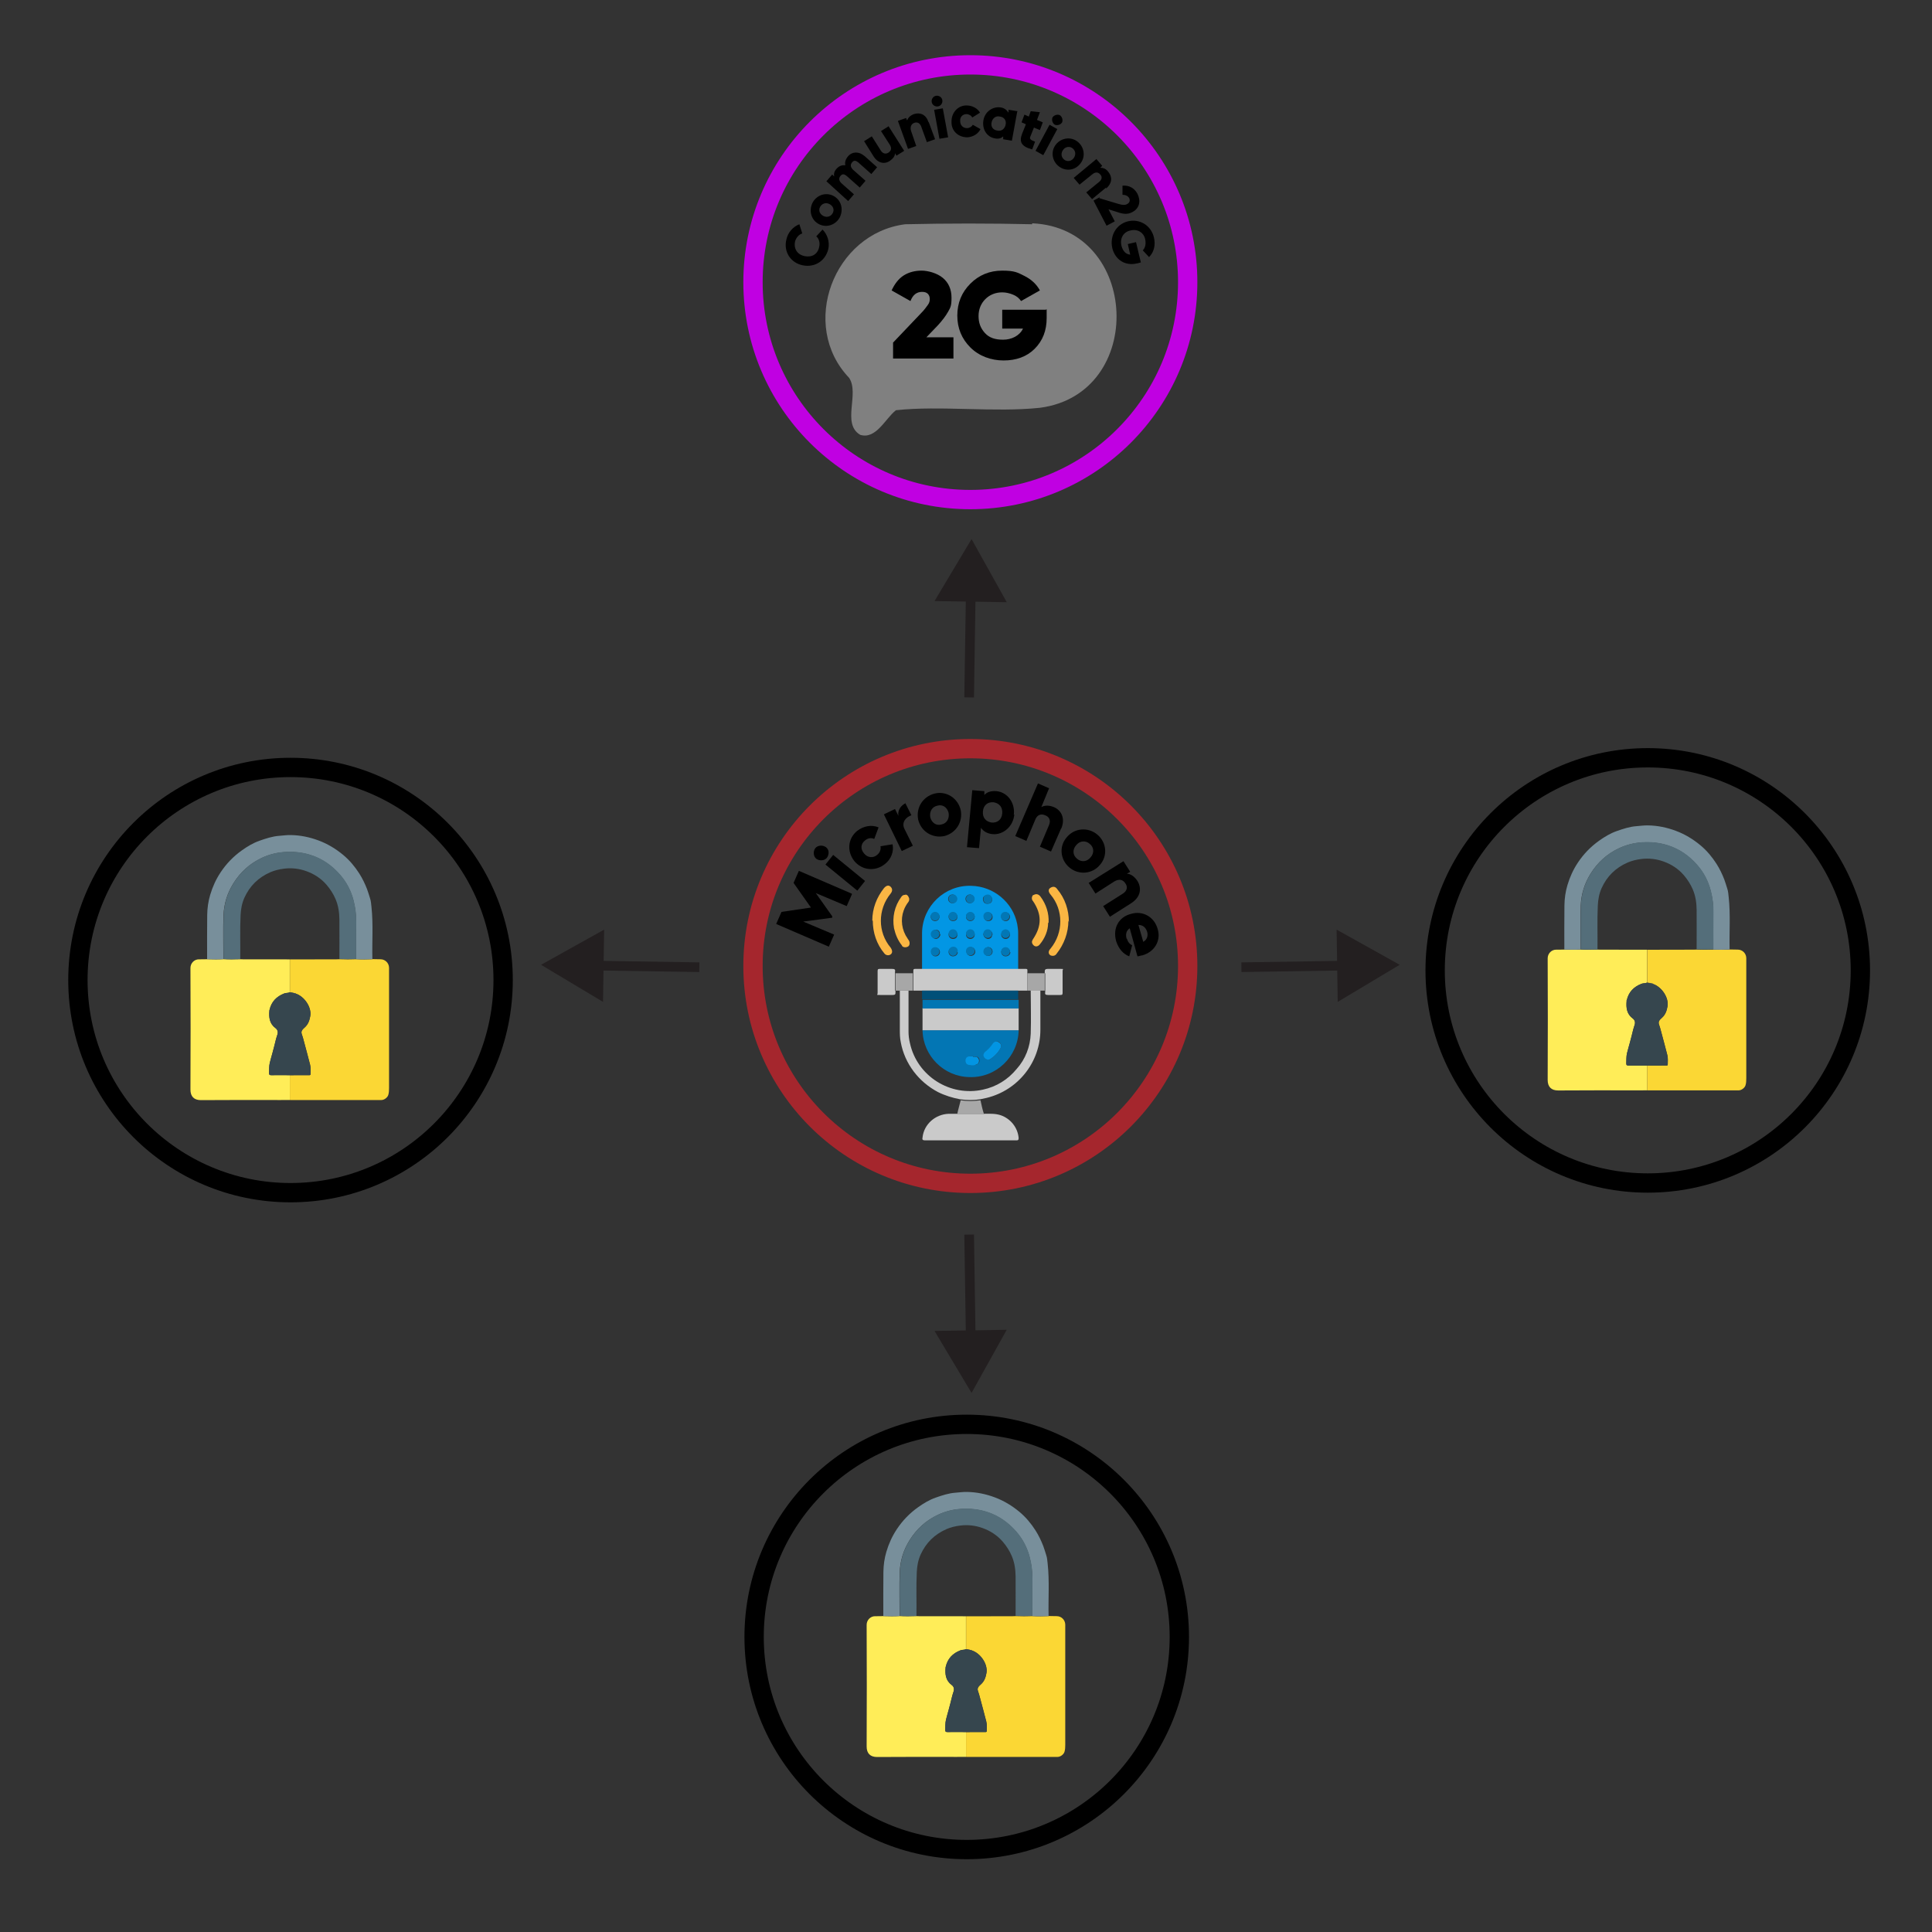 <?xml version="1.0" encoding="UTF-8"?><svg id="Layer_1" xmlns="http://www.w3.org/2000/svg" viewBox="0 0 400 400"><rect x="0" y="0" width="400" height="400" fill="#333333" stroke="none"/><defs><style>.cls-1{fill:#a7a7a7;}.cls-2{stroke:#a5262d;}.cls-2,.cls-3,.cls-4{stroke-width:4px;}.cls-2,.cls-3,.cls-4,.cls-5{fill:none;stroke-miterlimit:10;}.cls-6{fill:#fab644;}.cls-3{stroke:#000;}.cls-7{fill:#fff;}.cls-8{fill:#cbcbcb;}.cls-9{fill:#cacaca;}.cls-10{fill:#0277b5;}.cls-11{fill:#546e7a;}.cls-4{stroke:#c000e2;}.cls-12{fill:#ffed58;}.cls-5{stroke:#231f20;stroke-width:2px;}.cls-13{fill:gray;}.cls-14{fill:#36464e;}.cls-15{fill:#015078;}.cls-16{fill:#0296e4;}.cls-17{fill:#788f9b;}.cls-18{fill:#0295e3;}.cls-19{fill:#0276b3;}.cls-20{fill:#fab643;}.cls-21{fill:#0376b4;}.cls-22{fill:#a8a8a8;}.cls-23{fill:#fbd734;}.cls-24{fill:#231f20;}</style></defs><line class="cls-7" x1="144.79" y1="200.25" x2="112.02" y2="199.75"/><line class="cls-5" x1="144.79" y1="200.25" x2="122.78" y2="199.91"/><polygon class="cls-24" points="125.08 192.47 112.02 199.75 124.85 207.43 125.08 192.47"/><line class="cls-7" x1="257.02" y1="200.25" x2="289.79" y2="199.75"/><line class="cls-5" x1="257.02" y1="200.25" x2="279.03" y2="199.91"/><polygon class="cls-24" points="276.96 207.43 289.79 199.75 276.73 192.47 276.96 207.43"/><line class="cls-7" x1="200.65" y1="144.39" x2="201.15" y2="111.61"/><line class="cls-5" x1="200.65" y1="144.39" x2="200.99" y2="122.37"/><polygon class="cls-24" points="208.44 124.68 201.15 111.61 193.48 124.45 208.44 124.68"/><line class="cls-7" x1="200.65" y1="255.61" x2="201.15" y2="288.39"/><line class="cls-5" x1="200.65" y1="255.61" x2="200.99" y2="277.63"/><polygon class="cls-24" points="193.48 275.55 201.15 288.39 208.43 275.32 193.48 275.55"/><circle class="cls-2" cx="200.9" cy="200" r="45"/><path class="cls-16" d="m190.9,200.6v-7.5c.1-5.5,4.7-9.9,10.2-9.7,4.6.1,8.6,3.4,9.5,7.9.1.6.2,1.2.2,1.9v7.5h-20l.1-.1Zm6.3-13.6c.5,0,.9-.4.9-.9h0c0-.5-.4-.9-.9-.9s-.9.4-.9.9.4.9.9.9h0Zm3.6-1.8c-.5,0-.9.4-.9.9s.4.9.9.9.9-.4.9-.9h0c0-.5-.4-.9-.9-.9h0Zm4.6,1c0-.5-.4-.9-.9-.9h0c-.5,0-1,.3-1,.8s.3,1,.8,1h.2c.5,0,.9-.3.9-.8v-.1h0Zm-11.8,2.7c-.5,0-.9.4-.9.9s.4.9.9.9.9-.4.9-.9h0c0-.5-.4-.9-.9-.9h0Zm4.6.9c0-.5-.4-.9-.9-.9s-.9.4-.9.9.4.9.9.9.9-.3.9-.8h0v-.1Zm2.7-.9c-.5,0-.9.4-.9.9s.4.9.9.9.9-.4.9-.9h0c0-.5-.4-.9-.9-.9h0Zm4.6.9c0-.5-.4-.9-.9-.9s-.9.4-.9.9.4.9.9.9.9-.3.9-.8h0v-.1Zm2.7-.9c-.5,0-.9.4-.9.9s.4.9.9.9.9-.4.9-.9h0c0-.5-.4-.9-.9-.9h0Zm-13.6,4.5c0-.5-.3-.9-.8-.9h0c-.5,0-.9.4-1,.9,0,.5.4.9.9,1,.5,0,.9-.4,1-.9h0l-.1-.1Zm7.3,3.6c0-.5-.4-.9-.9-.9s-.9.4-.9.9.4.9.9.9.9-.4.9-.8v-.1h0Zm2.7-.9c-.5,0-.9.4-.9.9s.4.9.9.9.9-.4.9-.9h0c0-.5-.4-.9-.9-.9h0Zm4.5,1c0-.5-.4-.9-.9-.9s-.9.4-.9.9.4.9.9.9.9-.3,1-.8h0l-.1-.1Zm-15.4-.9c-.5,0-.9.4-.9.9s.4.9.9.9.9-.4.9-.9h0c0-.5-.4-.9-.9-.9h0Zm14.5-1.8c.5,0,.9-.4.9-.9s-.4-.9-.9-.9-.9.4-.9.9h0c0,.5.4.9.9.9h0Zm-2.7-.9c0-.5-.4-.9-.9-1-.5,0-.9.4-1,.9,0,.5.4.9.9,1h0c.5,0,.9-.3.9-.8h0l.1-.1Zm-4.6-.9c-.5,0-.9.4-.9.9s.4.9.9.9.9-.4.9-.9h0c0-.5-.4-.9-.9-.9h0Zm-2.7.9c0-.5-.4-.9-.9-.9s-.9.4-.9.9.4.9.9.9.9-.3.9-.8h0v-.1Zm0,3.6c0-.5-.4-.9-.9-.9s-.9.4-.9.9.4.9.9.9.9-.3,1-.8h0l-.1-.1Z"/><path class="cls-9" d="m190.9,200.6h20.9c1.1,0,.9-.1.9.9v3.6h-23.6v-3.6c0-1-.1-.9.9-.9h.9Z"/><path class="cls-8" d="m215.4,205.1v8.1c0,6.7-4.6,12.5-11.1,14.1-.5.1-1,.2-1.4.3-1.3.2-2.7.2-4.1,0-1.6-.3-3.2-.8-4.6-1.5-4-2.1-6.9-5.9-7.7-10.3-.2-.9-.2-1.8-.2-2.6v-8.1h1.8v8.5c0,.8.1,1.6.3,2.4,1.5,6.8,8.3,11.1,15.1,9.6,2.8-.6,5.2-2.1,7-4.3,1.8-2,2.8-4.6,2.9-7.3.1-3,0-6,0-9h1.8l.2.1Z"/><path class="cls-9" d="m203.6,230.6c1.2,0,2.4-.1,3.6.3,2,.7,3.5,2.5,3.7,4.7,0,.5-.2.5-.5.5h-18.9c-.5,0-.6-.2-.5-.6.3-2.8,2.7-4.8,5.4-4.9h7.3-.1Z"/><path class="cls-6" d="m180.6,190.6c0-2.5.9-4.8,2.4-6.7.5-.6,1-.7,1.4-.3s.4.9,0,1.4c-2.7,3.3-2.7,8,0,11.2.4.6.4,1.1,0,1.4-.4.3-1,.2-1.3-.2h0c-1.6-1.9-2.4-4.3-2.4-6.8h-.1Z"/><path class="cls-20" d="m221.2,190.6c0,2.5-.9,4.9-2.4,6.8-.3.5-.8.6-1.3.4h0c-.5-.3-.5-.9,0-1.4,2.7-3.3,2.7-8,0-11.2-.5-.6-.5-1.1,0-1.4s1-.3,1.4.3c1.6,1.9,2.4,4.3,2.4,6.8l-.1-.3Z"/><path class="cls-20" d="m187.4,185.2c.3,0,.6.2.7.5.2.3.2.7,0,1-.4.5-.8,1.2-1,1.8-.7,1.9-.4,4.1.8,5.8,0,0,.1.2.2.3.3.4.3,1,0,1.3-.4.3-1,.3-1.3,0l-.1-.2c-.8-1-1.3-2.2-1.6-3.5-.4-2.3.1-4.6,1.5-6.5.2-.3.5-.5.9-.4l-.1-.1Z"/><path class="cls-20" d="m217,191.1c0,1.6-.7,3.2-1.7,4.4-.3.4-.8.6-1.2.3s-.6-.8-.3-1.2c0,0,0-.1.1-.2,1.8-2.7,1.8-5.1,0-7.8-.4-.4-.3-1,0-1.3h.1c.5-.3,1-.2,1.4.3,1.2,1.6,1.8,3.5,1.7,5.4l-.1.1Z"/><path class="cls-9" d="m185.4,205.1v.3c0,.4,0,.6-.6.6h-2.6c-.9,0-.5,0-.5-.4v-4.6c0-.4.2-.4.5-.4h2.5c.5,0,.7.1.6.6v3.9h.1Z"/><path class="cls-9" d="m216.3,201.5v-.3c0-.4.1-.6.6-.6h2.6c.9,0,.5,0,.5.4v4.6c0,.4-.2.4-.5.4h-2.5c-.5,0-.7-.1-.6-.6v-3.9h-.1Z"/><path class="cls-1" d="m185.4,205.1v-3.6h3.6v3.6h-3.6Z"/><path class="cls-1" d="m216.3,201.5v3.6h-3.6v-3.6h3.6Z"/><path class="cls-22" d="m203.6,230.6h-5.4c.2-1,.5-1.9.7-2.8,1.3.2,2.7.2,4.1,0,.2.9.4,1.9.7,2.8h-.1Z"/><path class="cls-10" d="m197.3,187c-.5,0-.9-.4-.9-.9s.4-.9.9-.9.9.4.9.9h0c0,.5-.4.9-.9.9h0Z"/><path class="cls-10" d="m200.9,185.2c.5,0,.9.4.9.9s-.4.9-.9.9-.9-.4-.9-.9h0c0-.5.4-.9.9-.9h0Z"/><path class="cls-10" d="m205.4,186.1c0,.5-.3.9-.8,1s-.9-.3-1-.8v-.2c0-.5.4-.9.9-.9h0c.5,0,.9.4.9.9Z"/><path class="cls-10" d="m193.6,188.8c.5,0,.9.4.9.9s-.4.9-.9.9-.9-.4-.9-.9h0c0-.5.4-.9.9-.9h0Z"/><path class="cls-10" d="m198.2,189.7c0,.5-.4.9-.9.9s-.9-.4-.9-.9.4-.9.9-.9h0c.5,0,.9.4.9.9Z"/><path class="cls-10" d="m200.9,188.8c.5,0,.9.4.9.9s-.4.9-.9.9-.9-.4-.9-.9h0c0-.5.4-.9.9-.9h0Z"/><path class="cls-10" d="m205.4,189.7c0,.5-.4.9-.9.9s-.9-.4-.9-.9.4-.9.9-.9h0c.5,0,.9.4.9.9h0Z"/><path class="cls-10" d="m208.1,188.8c.5,0,.9.4.9.9s-.4.9-.9.9-.9-.4-.9-.9h0c0-.5.4-.9.9-.9h0Z"/><path class="cls-10" d="m194.5,193.4c0,.5-.4.9-.9.9s-.9-.4-.9-.9.4-.9.9-.9h0c.5,0,.9.4.9.9h0Z"/><path class="cls-10" d="m201.8,196.9c0,.5-.4.9-.9.9s-.9-.4-.9-.9.4-.9.9-.9h0c.5,0,.9.4.9.9h0Z"/><path class="cls-10" d="m204.5,196.1c.5,0,.9.4.9.9s-.4.9-.9.9-.9-.4-.9-.9h0c0-.5.4-.9.9-.9h0Z"/><path class="cls-10" d="m209.1,197c0,.5-.4.9-.9.9s-.9-.4-.9-.9.4-.9.9-.9h0c.5,0,.9.4.9.9h0Z"/><path class="cls-10" d="m193.6,196.1c.5,0,.9.4.9.9s-.4.9-.9.9-.9-.4-.9-.9h0c0-.5.4-.9.9-.9h0Z"/><path class="cls-10" d="m208.1,194.2c-.5,0-.8-.5-.8-1,0-.4.4-.7.8-.8.5,0,.9.3,1,.8,0,.5-.3.9-.8,1h-.2Z"/><path class="cls-10" d="m205.4,193.3c0,.5-.4.9-.9.9s-.9-.4-.9-.9.4-.9.9-.9h0c.5,0,.9.4.9.9h0Z"/><path class="cls-10" d="m200.9,192.4c.5,0,.9.4.9.9s-.4.9-.9.9-.9-.4-.9-.9h0c0-.5.4-.9.9-.9h0Z"/><path class="cls-10" d="m198.2,193.3c0,.5-.4.9-.9.9s-.9-.4-.9-.9.4-.9.9-.9h0c.5,0,.9.4.9.9h0Z"/><path class="cls-10" d="m198.2,197c0,.5-.4.9-.9.9h0c-.5,0-.9-.5-.9-1s.5-.9,1-.9.9.4.9.9l-.1.1Z"/><path class="cls-15" d="m190.9,206.9v-1.8h19.9v1.8h-19.9Z"/><path class="cls-21" d="m210.9,213.3c-.1,5.5-4.7,9.9-10.2,9.7-5.3-.1-9.6-4.4-9.7-9.7h19.9Zm-6.2,6.1c.1,0,.2,0,.3-.1.9-.6,1.7-1.4,2.2-2.4.2-.4,0-.9-.3-1.1h0c-.4-.3-.9-.2-1.2.2-.5.7-1,1.3-1.7,1.8-.3.2-.4.7-.2,1,.1.4.4.5,1,.6h-.1Zm-3.2-.7h-.7c-.5,0-.8.4-.8.9s.3.9.8.9h0c.5,0,.9,0,1.4-.1.3-.1.6-.4.6-.8s-.2-.7-.5-.8c-.3-.1-.5,0-.7,0l-.1-.1Z"/><path class="cls-9" d="m210.9,213.3h-19.9v-4.6h19.9v4.6Z"/><path class="cls-19" d="m210.9,208.8h-19.9v-1.8h19.9v1.8Z"/><path class="cls-18" d="m204.7,219.4c-.5,0-.8-.2-1-.6s0-.8.2-1c.7-.5,1.2-1.1,1.7-1.8.3-.4.8-.5,1.2-.2.4.2.6.7.4,1.1h0c-.5,1-1.3,1.8-2.2,2.4,0,0-.2.1-.3.1Z"/><path class="cls-18" d="m201.5,218.8h.7c.3.2.5.5.5.8,0,.4-.2.7-.6.8-.4.2-.9.2-1.4.1-.5,0-.8-.4-.8-.9h0c0-.5.3-.9.8-.9h.7l.1.1Z"/><path d="m176.4,185.1l-1.1,2.5-6.4-2.7,3.4,4.8v.3c-.1,0-6,.8-6,.8l6.4,2.7-1.1,2.5-10.9-4.7,1.1-2.5,6.1-.9-3.6-5.1,1.1-2.5,10.9,4.7.1.1Z"/><path d="m169,177.8c-.6-.5-.7-1.5-.2-2.2.5-.6,1.5-.7,2.2-.2s.7,1.5.2,2.2c-.5.6-1.5.7-2.2.2Zm1.9,1.2l1.6-2,6.6,5.4-1.6,2-6.6-5.4Z"/><path d="m176.9,178.3c-1.6-2-1.4-4.7.6-6.3,1.3-1,3-1.3,4.4-.7l-.9,2.4c-.6-.3-1.3-.2-1.9.3-.9.7-1,1.8-.2,2.7.7.9,1.9,1,2.7.3.6-.5.8-1.1.7-1.8l2.5-.4c.3,1.5-.3,3.1-1.6,4.1-2,1.6-4.7,1.3-6.3-.6Z"/><path d="m187.4,166.2l1.3,2.6c-1,.3-2.2,1.4-1.4,2.9l1.7,3.4-2.3,1.1-3.7-7.6,2.3-1.1.7,1.4c-.2-1.2.6-2.2,1.5-2.6l-.1-.1Z"/><path d="m190.1,169.7c-.5-2.5,1-4.8,3.4-5.4s4.8.9,5.4,3.4c.5,2.5-1,4.8-3.4,5.4-2.4.5-4.8-.9-5.4-3.4Zm6.3-1.4c-.3-1.2-1.3-1.8-2.3-1.5-1.1.2-1.7,1.2-1.5,2.4.3,1.2,1.3,1.8,2.3,1.5,1.1-.2,1.7-1.2,1.5-2.4Z"/><path d="m210,168.6c-.2,2.5-2.3,4.3-4.5,4.1-1.1-.1-1.9-.6-2.4-1.3l-.4,4.2-2.5-.2,1.1-11.8,2.5.2v.8c.5-.6,1.4-.9,2.5-.8,2.2.2,3.9,2.3,3.6,4.9l.1-.1Zm-2.5-.2c.1-1.3-.6-2.1-1.8-2.3-1.2-.1-2.1.6-2.2,1.9-.1,1.3.6,2.1,1.8,2.3,1.2.1,2.1-.6,2.2-1.9Z"/><path d="m219.7,171.5l-2.1,4.8-2.3-1,1.9-4.5c.4-1,0-1.7-.8-2-.9-.4-1.7-.1-2.1,1l-1.8,4.3-2.3-1,4.7-10.9,2.3,1-1.6,3.9c.7-.4,1.6-.4,2.6,0,1.6.7,2.4,2.4,1.5,4.5v-.1Z"/><path d="m220.9,173.3c1.6-1.9,4.4-2.1,6.3-.5s2.2,4.4.5,6.3c-1.6,1.9-4.4,2.1-6.3.5s-2.2-4.4-.5-6.3Zm4.9,4.2c.8-.9.7-2.1-.2-2.8-.8-.7-2-.7-2.8.3-.8.9-.7,2.1.2,2.8.8.7,2,.7,2.8-.3Z"/><path d="m234.2,187l-4.4,2.8-1.4-2.2,4.1-2.6c.9-.6,1-1.4.5-2.1-.5-.8-1.3-1-2.3-.4l-3.9,2.5-1.4-2.2,7.2-4.5,1.4,2.2-.7.4c.8,0,1.6.6,2.2,1.5.9,1.5.7,3.3-1.3,4.6h0Z"/><path d="m233.3,194.3c.2.7.6,1.2,1.1,1.4l-.6,2.3c-1.3-.5-2.2-1.6-2.7-3.1-.8-2.8.6-5.1,3.1-5.7,2.4-.7,4.8.6,5.5,3.2.7,2.4-.7,4.7-3.2,5.4-.3,0-.7.2-1,.2l-1.6-5.8c-.8.5-.9,1.4-.6,2.3v-.2Zm3.4.7c.9-.5,1-1.4.8-2.1-.3-.9-.9-1.4-1.8-1.4l1,3.5Z"/><circle class="cls-4" cx="200.9" cy="58.43" r="45"/><path d="m166.2,54.93c-2.5-.5-4-2.8-3.4-5.3.3-1.5,1.4-2.7,2.7-3.2l.6,1.9c-.7.2-1.3.9-1.5,1.7-.3,1.5.5,2.7,2,3s2.7-.4,3-1.9c.2-.8,0-1.7-.6-2.2l1.3-1.4c1,1,1.5,2.5,1.2,4-.6,2.5-2.8,3.9-5.3,3.4Z"/><path d="m169.6,46.43c-1.6-.8-2.2-2.7-1.4-4.4.8-1.6,2.7-2.3,4.3-1.5s2.2,2.7,1.4,4.4c-.8,1.6-2.7,2.3-4.3,1.5Zm2.1-4.2c-.8-.4-1.6,0-1.9.6-.4.7-.1,1.5.7,1.9s1.6,0,1.9-.6c.4-.7.1-1.5-.7-1.9Z"/><path d="m178.8,32.13l2.8,2.5-1.2,1.4-2.7-2.4c-.5-.4-.9-.5-1.3,0s-.3,1,.2,1.5l2.6,2.3-1.2,1.4-2.7-2.4c-.5-.4-.9-.5-1.3,0s-.3,1,.2,1.5l2.6,2.3-1.2,1.4-4.5-4.1,1.2-1.4.4.4c-.1-.5,0-1.1.6-1.7.5-.5,1.1-.7,1.7-.6-.1-.6,0-1.2.6-1.9.9-1,2.3-1,3.4,0l-.2-.2Z"/><path d="m183.9,26.03l3.3,5.2-1.6,1-.3-.5c0,.6-.4,1.1-1.1,1.6-1,.7-2.4.5-3.3-.9l-2-3.2,1.6-1,1.9,3c.4.6,1,.7,1.5.4.6-.4.8-.9.3-1.7l-1.8-2.8,1.6-1-.1-.1Z"/><path d="m192.3,25.33l1.3,3.5-1.7.6-1.2-3.3c-.3-.7-.8-.9-1.4-.7-.6.2-.9.8-.7,1.6l1.1,3.2-1.7.6-2.1-5.8,1.7-.6.2.5c.2-.5.6-1,1.4-1.3,1.2-.4,2.5,0,3,1.6l.1.1Z"/><path d="m192.9,21.13c-.1-.6.3-1.2.9-1.3s1.2.3,1.3.9c.1.6-.3,1.2-.9,1.3-.6.1-1.2-.3-1.3-.9Zm.5,1.6l1.8-.3,1.1,6-1.8.3-1.1-6Z"/><path d="m197,25.13c0-1.8,1.3-3.3,3.1-3.3,1.2,0,2.3.6,2.8,1.5l-1.6,1c-.2-.4-.7-.7-1.2-.7-.8,0-1.4.6-1.3,1.5,0,.8.6,1.4,1.4,1.4.5,0,1-.3,1.2-.7l1.6.9c-.5,1-1.5,1.6-2.7,1.7-1.9,0-3.3-1.3-3.3-3.1v-.2Z"/><path d="m210.6,23.13l-1.1,6-1.8-.3v-.6c-.4.4-1,.6-1.8.4-1.6-.3-2.6-1.9-2.3-3.7s1.9-2.9,3.5-2.7c.8.1,1.3.5,1.7,1.1v-.6c.1,0,1.9.3,1.9.3l-.1.1Zm-2.4,2.7c.2-.9-.3-1.6-1.2-1.7-.8-.2-1.5.3-1.7,1.2s.3,1.6,1.2,1.7c.8.2,1.5-.3,1.7-1.2Z"/><path d="m214.1,26.33l-.8,2c-.2.5.2.7,1,1l-.6,1.6c-2.3-.6-2.7-1.6-2.1-3.2l.8-2-.9-.4.6-1.6.9.4.4-1.1,1.9.2-.6,1.6,1.2.5-.6,1.6-1.2-.5v-.1Z"/><path d="m217.3,25.83l1.6.9-2.9,5.4-1.6-.9,2.9-5.4Zm.6-1.5c.3-.5,1-.7,1.5-.5.5.3.7,1,.5,1.5-.3.5-1,.7-1.5.5-.5-.3-.7-1-.5-1.5Z"/><path d="m218.6,29.93c1.1-1.4,3.1-1.7,4.5-.6s1.7,3.1.6,4.5c-1.1,1.5-3.1,1.7-4.5.6s-1.7-3.1-.6-4.5Zm3.7,2.8c.5-.7.4-1.5-.2-2s-1.5-.4-2,.3-.4,1.5.2,2,1.5.4,2-.3Z"/><path d="m229,38.83l-2.9,2.4-1.2-1.4,2.7-2.2c.6-.5.6-1.1.2-1.5-.4-.5-1-.6-1.7,0l-2.6,2.1-1.2-1.4,4.7-3.9,1.2,1.4-.4.4c.6,0,1.2.2,1.7.9.8,1,.8,2.3-.5,3.4v-.2Z"/><path d="m227.6,41.03l4,1.2c.7.2,1.3.3,1.8,0,.5-.3.6-.7.4-1.2-.3-.5-.8-.7-1.4-.7v-1.9c1.5-.1,2.5.6,3.1,1.7.7,1.4.5,3-1.1,3.8-.9.5-1.9.4-3,0l-1.9-.6,1.3,2.5-1.7.9-2.7-5.2,1.3-.7-.1.2Z"/><path d="m235.4,54.53c-2.5.6-4.5-.8-5.1-3.1-.6-2.6.8-5,3.2-5.6,2.4-.6,4.8.8,5.4,3.3.4,1.6,0,3.1-1,4.1l-1.3-1.4c.5-.5.7-1.3.5-2.3-.3-1.4-1.6-2.2-3.1-1.8-1.4.3-2.2,1.6-1.8,3.2.3,1.1.9,1.7,1.8,1.8l-.5-2.2,1.7-.4,1,4.2-.7.2h-.1Z"/><path class="cls-13" d="m213.7,46.43c-8.5-.2-17.8-.2-26.3,0-14.8,1.9-22,20.9-11.6,31.8,2.2,3.3-1.6,9.5,2.3,11.8,3.3,1,5.2-3.4,7.4-5.1,9.2-1,20.3.5,29.8-.5,22.1-2.9,20.7-37.2-1.6-38.2v.2Z"/><path d="m184.9,74.23v-3.3l5.9-6.2c.6-.6,1-1.2,1.3-1.6.3-.4.4-.8.4-1.2s-.1-.8-.4-1.1c-.3-.3-.7-.4-1.2-.4-1.1,0-1.9.6-2.4,1.9l-3.9-2.2c.6-1.3,1.4-2.4,2.5-3.1,1.1-.7,2.4-1,3.7-1s3.2.5,4.4,1.5,1.8,2.4,1.8,4.1-.2,2-.7,2.9-1.2,1.8-2.1,2.8l-2.4,2.5h5.6v4.4h-12.5Z"/><path d="m216.7,64.03v1.8c0,2.6-.8,4.7-2.5,6.4-1.6,1.6-3.8,2.4-6.4,2.4s-5.1-.9-6.9-2.7c-1.8-1.8-2.7-4-2.7-6.6s.9-4.8,2.7-6.6c1.8-1.8,4-2.7,6.6-2.7s3.2.4,4.6,1.1c1.4.7,2.5,1.7,3.2,3l-3.9,2.2c-.4-.6-.9-1-1.6-1.3-.7-.3-1.5-.5-2.3-.5-1.4,0-2.6.5-3.5,1.4-.9.9-1.4,2.1-1.4,3.5s.4,2.5,1.3,3.5c.9,1,2.1,1.4,3.8,1.4s3.4-.8,4.1-2.3h-4.3v-3.9h9l.2-.1Z"/><path class="cls-23" d="m217.12,334.58c.56,0,1.12.02,1.68.03.95,0,1.73.78,1.75,1.74.01.88,0,1.76,0,2.63,0,7.43,0,14.85,0,22.28,0,.48-.02.98-.16,1.44-.17.55-.85,1.05-1.43,1.05-6.29,0-12.58,0-18.86,0-.03,0-.06,0-.09-.01,0-1.71,0-3.42,0-5.13,1.31,0,2.62,0,3.93-.01.17,0,.36.04.36-.23.01-.65.06-1.31-.09-1.93-.41-1.67-.89-3.33-1.32-4.99-.12-.45-.24-.9-.4-1.33-.25-.68.22-1.04.63-1.42.68-.62.96-1.4,1.12-2.3.34-1.87-1.24-4.12-3.02-4.69-.06-.1-.14-.15-.25-.09-.09-.02-.18-.04-.27-.06-.04-.06-.09-.07-.16-.04-.17-.02-.35-.05-.52-.07,0-2.27,0-4.54,0-6.81,3.22,0,6.45-.01,9.67-.02.2,0,.4-.02.6-.02,1.15.04,2.31.05,3.46,0,1.13.06,2.26.05,3.39,0Z"/><path class="cls-12" d="m200,358.61c0,1.71,0,3.42,0,5.13-.65,0-1.29.01-1.94.01-5.48,0-10.97-.03-16.45.02-1.44.01-2.19-.77-2.18-2.19.05-8.39.03-16.78,0-25.17,0-1.01.81-1.81,1.77-1.79.56.01,1.12-.01,1.68-.02,1.13.03,2.26.06,3.39-.01,1.15.07,2.3.04,3.45.01.19,0,.37.02.56.02,3.24,0,6.48,0,9.71.01,0,2.27,0,4.54,0,6.81-.36.17-.77.09-1.15.24-1.6.62-2.66,1.7-3.04,3.41-.07.04-.12.08-.03.15-.13,1.41.02,2.7,1.28,3.63.4.29.55.74.39,1.29-.1.34-.23.67-.31,1.01-.22.94-.47,1.88-.72,2.81-.18.69-.4,1.37-.56,2.07-.16.69-.12,1.39-.15,2.09-.01.35.08.47.45.46,1.28-.02,2.56,0,3.84,0Z"/><path class="cls-17" d="m186.27,334.58c-1.13.07-2.26.04-3.39.01,0-3.05-.02-6.1.02-9.15.02-1.41.21-2.81.62-4.18.49-1.65,1.19-3.2,2.14-4.63,1.18-1.79,2.65-3.31,4.4-4.56,1.15-.82,2.36-1.55,3.68-2.01,1.32-.46,2.65-.91,4.07-1.01.8-.06,1.59-.18,2.39-.16,1.99.03,3.92.43,5.78,1.13,1.87.7,3.55,1.72,5.08,2.99,1.32,1.1,2.4,2.4,3.32,3.83.65,1.02,1.17,2.1,1.61,3.23.24.62.41,1.27.62,1.9.2.57.23,1.2.3,1.81.39,3.6.1,7.21.19,10.81-1.13.04-2.26.06-3.39,0,0-2.58-.02-5.15.01-7.73.02-1.48-.17-2.93-.53-4.36-.51-2.01-1.44-3.82-2.8-5.37-1.66-1.9-3.68-3.33-6.11-4.1-1.73-.55-3.48-.72-5.3-.61-1.68.1-3.26.5-4.76,1.2-2.5,1.16-4.46,2.94-5.92,5.29-1.26,2.02-1.94,4.24-2.03,6.59-.11,3.03-.02,6.07-.02,9.11Z"/><path class="cls-11" d="m210.27,334.58c0-2.73.02-5.47,0-8.2-.02-1.45-.22-2.89-.8-4.24-.46-1.07-1.08-2.04-1.85-2.94-1.14-1.33-2.57-2.25-4.18-2.83-1.49-.54-3.05-.72-4.65-.52-.98.12-1.93.35-2.81.73-2.46,1.07-4.27,2.83-5.38,5.29-.52,1.15-.73,2.36-.79,3.61-.15,3.03-.02,6.07-.07,9.1-1.15.02-2.3.05-3.45-.02,0-3.04-.09-6.08.02-9.11.09-2.34.77-4.57,2.03-6.59,1.46-2.34,3.42-4.12,5.92-5.29,1.5-.7,3.08-1.1,4.76-1.2,1.82-.11,3.57.07,5.3.61,2.44.77,4.45,2.2,6.11,4.1,1.36,1.55,2.29,3.36,2.8,5.37.36,1.43.55,2.88.53,4.36-.03,2.58-.01,5.15-.01,7.73-1.15.06-2.31.04-3.46,0Z"/><path class="cls-14" d="m200,358.61c-1.28,0-2.56-.02-3.84,0-.37,0-.46-.11-.45-.46.03-.7-.02-1.41.15-2.09.17-.69.38-1.38.56-2.07.25-.94.5-1.87.72-2.81.08-.34.21-.68.31-1.01.16-.55,0-.99-.39-1.29-1.26-.93-1.41-2.23-1.28-3.63.07-.04.07-.09.03-.15.38-1.7,1.44-2.78,3.04-3.41.38-.15.79-.06,1.15-.24.17.02.35.05.52.07.03.09.08.14.16.04.09.02.18.04.27.06.05.12.15.1.25.09,1.78.57,3.36,2.82,3.02,4.69-.16.9-.45,1.67-1.12,2.3-.41.38-.88.73-.63,1.42.16.43.29.88.4,1.33.43,1.67.91,3.32,1.32,4.99.15.62.1,1.28.09,1.93,0,.28-.19.23-.36.23-1.31,0-2.62,0-3.93.01Z"/><path class="cls-11" d="m201.2,341.71c-.1,0-.2.03-.25-.09.11-.05.19,0,.25.09Z"/><path class="cls-11" d="m200.68,341.55c-.08.1-.12.05-.16-.04.06-.04.12-.02.16.04Z"/><path class="cls-17" d="m195.81,345.08c.04.06.04.12-.03.15-.09-.07-.03-.12.03-.15Z"/><circle class="cls-3" cx="200.15" cy="338.91" r="44.02"/><path class="cls-23" d="m358.12,196.58c.56,0,1.12.02,1.68.03.95,0,1.73.78,1.75,1.74.01.88,0,1.76,0,2.63,0,7.43,0,14.85,0,22.28,0,.48-.02.98-.16,1.44-.17.55-.85,1.05-1.43,1.05-6.29,0-12.58,0-18.86,0-.03,0-.06,0-.09-.01,0-1.71,0-3.42,0-5.13,1.31,0,2.62,0,3.93-.01.17,0,.36.04.36-.23.01-.65.06-1.31-.09-1.93-.41-1.67-.89-3.33-1.32-4.99-.12-.45-.24-.9-.4-1.33-.25-.68.22-1.04.63-1.42.68-.62.96-1.4,1.12-2.3.34-1.87-1.24-4.12-3.02-4.69-.06-.1-.14-.15-.25-.09-.09-.02-.18-.04-.27-.06-.04-.06-.09-.07-.16-.04-.17-.02-.35-.05-.52-.07,0-2.27,0-4.54,0-6.81,3.22,0,6.45-.01,9.67-.02.2,0,.4-.02.6-.02,1.15.04,2.31.05,3.46,0,1.13.06,2.26.05,3.39,0Z"/><path class="cls-12" d="m341,220.61c0,1.71,0,3.42,0,5.13-.65,0-1.29.01-1.94.01-5.48,0-10.97-.03-16.45.02-1.44.01-2.19-.77-2.18-2.19.05-8.39.03-16.78,0-25.17,0-1.01.81-1.81,1.77-1.79.56.01,1.12-.01,1.68-.02,1.13.03,2.26.06,3.39-.01,1.15.07,2.3.04,3.45.01.19,0,.37.02.56.02,3.24,0,6.48,0,9.71.01,0,2.27,0,4.54,0,6.81-.36.17-.77.09-1.15.24-1.6.62-2.66,1.7-3.04,3.41-.07.04-.12.08-.03.15-.13,1.41.02,2.7,1.28,3.63.4.29.55.74.39,1.29-.1.34-.23.67-.31,1.01-.22.94-.47,1.88-.72,2.81-.18.69-.4,1.37-.56,2.07-.16.69-.12,1.39-.15,2.09-.01.35.08.47.45.46,1.28-.02,2.56,0,3.84,0Z"/><path class="cls-17" d="m327.27,196.58c-1.13.07-2.26.04-3.39.01,0-3.05-.02-6.1.02-9.15.02-1.41.21-2.81.62-4.18.49-1.65,1.19-3.2,2.14-4.63,1.18-1.79,2.65-3.31,4.4-4.56,1.15-.82,2.36-1.55,3.68-2.01,1.32-.46,2.65-.91,4.07-1.01.8-.06,1.59-.18,2.39-.16,1.99.03,3.92.43,5.78,1.13,1.87.7,3.55,1.72,5.08,2.99,1.32,1.1,2.4,2.4,3.32,3.83.65,1.02,1.17,2.1,1.61,3.23.24.62.41,1.27.62,1.9.2.57.23,1.2.3,1.81.39,3.6.1,7.21.19,10.81-1.13.04-2.26.06-3.39,0,0-2.58-.02-5.15.01-7.73.02-1.48-.17-2.93-.53-4.36-.51-2.01-1.44-3.82-2.8-5.37-1.66-1.9-3.68-3.33-6.11-4.1-1.73-.55-3.48-.72-5.3-.61-1.68.1-3.26.5-4.76,1.2-2.5,1.16-4.46,2.94-5.92,5.29-1.26,2.02-1.94,4.24-2.03,6.59-.11,3.03-.02,6.07-.02,9.11Z"/><path class="cls-11" d="m351.27,196.58c0-2.73.02-5.47,0-8.2-.02-1.45-.22-2.89-.8-4.24-.46-1.07-1.08-2.04-1.85-2.94-1.14-1.33-2.57-2.25-4.18-2.83-1.49-.54-3.05-.72-4.65-.52-.98.12-1.93.35-2.81.73-2.46,1.07-4.27,2.83-5.38,5.29-.52,1.15-.73,2.36-.79,3.61-.15,3.03-.02,6.07-.07,9.1-1.15.02-2.3.05-3.45-.02,0-3.04-.09-6.08.02-9.11.09-2.34.77-4.57,2.03-6.59,1.46-2.34,3.42-4.12,5.92-5.29,1.5-.7,3.08-1.1,4.76-1.2,1.82-.11,3.57.07,5.3.61,2.44.77,4.45,2.2,6.11,4.1,1.36,1.55,2.29,3.36,2.8,5.37.36,1.43.55,2.88.53,4.36-.03,2.58-.01,5.15-.01,7.73-1.15.06-2.31.04-3.46,0Z"/><path class="cls-14" d="m341,220.61c-1.28,0-2.56-.02-3.84,0-.37,0-.46-.11-.45-.46.03-.7-.02-1.41.15-2.09.17-.69.38-1.38.56-2.07.25-.94.5-1.87.72-2.81.08-.34.21-.68.31-1.01.16-.55,0-.99-.39-1.29-1.26-.93-1.41-2.23-1.28-3.63.07-.04.07-.09.03-.15.38-1.7,1.44-2.78,3.04-3.41.38-.15.79-.06,1.15-.24.17.02.35.05.52.07.03.09.08.14.16.04.09.02.18.04.27.06.05.12.15.1.25.09,1.78.57,3.36,2.82,3.02,4.69-.16.9-.45,1.67-1.12,2.3-.41.38-.88.73-.63,1.42.16.43.29.88.4,1.33.43,1.67.91,3.32,1.32,4.99.15.62.1,1.28.09,1.93,0,.28-.19.23-.36.23-1.31,0-2.62,0-3.93.01Z"/><path class="cls-11" d="m342.2,203.71c-.1,0-.2.03-.25-.09.11-.05.19,0,.25.09Z"/><path class="cls-11" d="m341.68,203.55c-.08.1-.12.05-.16-.04.06-.04.12-.02.16.04Z"/><path class="cls-17" d="m336.81,207.08c.04.06.04.12-.03.15-.09-.07-.03-.12.03-.15Z"/><circle class="cls-3" cx="341.15" cy="200.91" r="44.02"/><path class="cls-23" d="m77.12,198.58c.56,0,1.12.02,1.68.03.95,0,1.73.78,1.75,1.74.01.88,0,1.76,0,2.63,0,7.43,0,14.85,0,22.28,0,.48-.02.98-.16,1.44-.17.55-.85,1.05-1.43,1.05-6.29,0-12.58,0-18.86,0-.03,0-.06,0-.09-.01,0-1.71,0-3.42,0-5.13,1.31,0,2.62,0,3.93-.01.17,0,.36.04.36-.23.01-.65.06-1.31-.09-1.93-.41-1.67-.89-3.33-1.32-4.99-.12-.45-.24-.9-.4-1.33-.25-.68.22-1.04.63-1.42.68-.62.96-1.4,1.12-2.3.34-1.87-1.24-4.12-3.02-4.69-.06-.1-.14-.15-.25-.09-.09-.02-.18-.04-.27-.06-.04-.06-.09-.07-.16-.04-.17-.02-.35-.05-.52-.07,0-2.27,0-4.54,0-6.81,3.22,0,6.45-.01,9.67-.02.2,0,.4-.02.6-.02,1.15.04,2.31.05,3.46,0,1.13.06,2.26.05,3.39,0Z"/><path class="cls-12" d="m60,222.61c0,1.71,0,3.42,0,5.13-.65,0-1.29.01-1.94.01-5.48,0-10.97-.03-16.45.02-1.44.01-2.19-.77-2.18-2.19.05-8.39.03-16.78,0-25.17,0-1.01.81-1.81,1.77-1.79.56.01,1.12-.01,1.68-.02,1.13.03,2.26.06,3.39-.01,1.15.07,2.3.04,3.45.01.19,0,.37.02.56.02,3.24,0,6.48,0,9.71.01,0,2.27,0,4.54,0,6.81-.36.17-.77.09-1.15.24-1.6.62-2.66,1.7-3.04,3.41-.07.04-.12.08-.03.15-.13,1.41.02,2.7,1.28,3.63.4.29.55.74.39,1.29-.1.34-.23.67-.31,1.01-.22.94-.47,1.88-.72,2.81-.18.69-.4,1.37-.56,2.07-.16.69-.12,1.39-.15,2.09-.01.35.08.47.45.46,1.28-.02,2.56,0,3.84,0Z"/><path class="cls-17" d="m46.27,198.58c-1.13.07-2.26.04-3.39.01,0-3.05-.02-6.1.02-9.15.02-1.41.21-2.81.62-4.18.49-1.65,1.19-3.2,2.14-4.63,1.18-1.79,2.65-3.31,4.4-4.56,1.15-.82,2.36-1.55,3.68-2.01,1.32-.46,2.65-.91,4.07-1.01.8-.06,1.59-.18,2.39-.16,1.99.03,3.92.43,5.78,1.13,1.87.7,3.55,1.72,5.08,2.99,1.32,1.1,2.4,2.4,3.32,3.83.65,1.02,1.17,2.1,1.61,3.23.24.62.41,1.27.62,1.9.2.57.23,1.2.3,1.81.39,3.6.1,7.21.19,10.81-1.13.04-2.26.06-3.39,0,0-2.58-.02-5.15.01-7.73.02-1.48-.17-2.93-.53-4.36-.51-2.01-1.44-3.82-2.8-5.37-1.66-1.9-3.68-3.33-6.11-4.1-1.73-.55-3.48-.72-5.3-.61-1.68.1-3.26.5-4.76,1.2-2.5,1.16-4.46,2.94-5.92,5.29-1.26,2.02-1.94,4.24-2.03,6.59-.11,3.03-.02,6.07-.02,9.11Z"/><path class="cls-11" d="m70.27,198.58c0-2.73.02-5.47,0-8.2-.02-1.45-.22-2.89-.8-4.24-.46-1.07-1.08-2.04-1.85-2.94-1.14-1.33-2.57-2.25-4.18-2.83-1.49-.54-3.05-.72-4.65-.52-.98.12-1.93.35-2.81.73-2.46,1.07-4.27,2.83-5.38,5.29-.52,1.15-.73,2.36-.79,3.61-.15,3.03-.02,6.07-.07,9.1-1.15.02-2.3.05-3.45-.02,0-3.04-.09-6.08.02-9.11.09-2.34.77-4.57,2.03-6.59,1.46-2.34,3.42-4.12,5.92-5.29,1.5-.7,3.08-1.1,4.76-1.2,1.82-.11,3.57.07,5.3.61,2.44.77,4.45,2.2,6.11,4.1,1.36,1.55,2.29,3.36,2.8,5.37.36,1.43.55,2.88.53,4.36-.03,2.58-.01,5.15-.01,7.73-1.15.06-2.31.04-3.46,0Z"/><path class="cls-14" d="m60,222.61c-1.28,0-2.56-.02-3.84,0-.37,0-.46-.11-.45-.46.03-.7-.02-1.41.15-2.09.17-.69.38-1.38.56-2.07.25-.94.5-1.87.72-2.81.08-.34.21-.68.31-1.01.16-.55,0-.99-.39-1.29-1.26-.93-1.41-2.23-1.28-3.63.07-.04.07-.09.03-.15.38-1.7,1.44-2.78,3.04-3.41.38-.15.79-.06,1.15-.24.17.02.35.05.52.07.03.09.08.14.16.04.09.02.18.04.27.06.05.12.15.1.25.09,1.78.57,3.36,2.82,3.02,4.69-.16.9-.45,1.67-1.12,2.3-.41.38-.88.73-.63,1.42.16.43.29.88.4,1.33.43,1.67.91,3.32,1.32,4.99.15.62.1,1.28.09,1.93,0,.28-.19.23-.36.23-1.31,0-2.62,0-3.93.01Z"/><path class="cls-11" d="m61.2,205.71c-.1,0-.2.03-.25-.09.11-.05.19,0,.25.09Z"/><path class="cls-11" d="m60.68,205.55c-.08.1-.12.05-.16-.04.06-.04.12-.02.16.04Z"/><path class="cls-17" d="m55.81,209.08c.04.06.04.12-.03.15-.09-.07-.03-.12.03-.15Z"/><circle class="cls-3" cx="60.15" cy="202.91" r="44.02"/></svg>